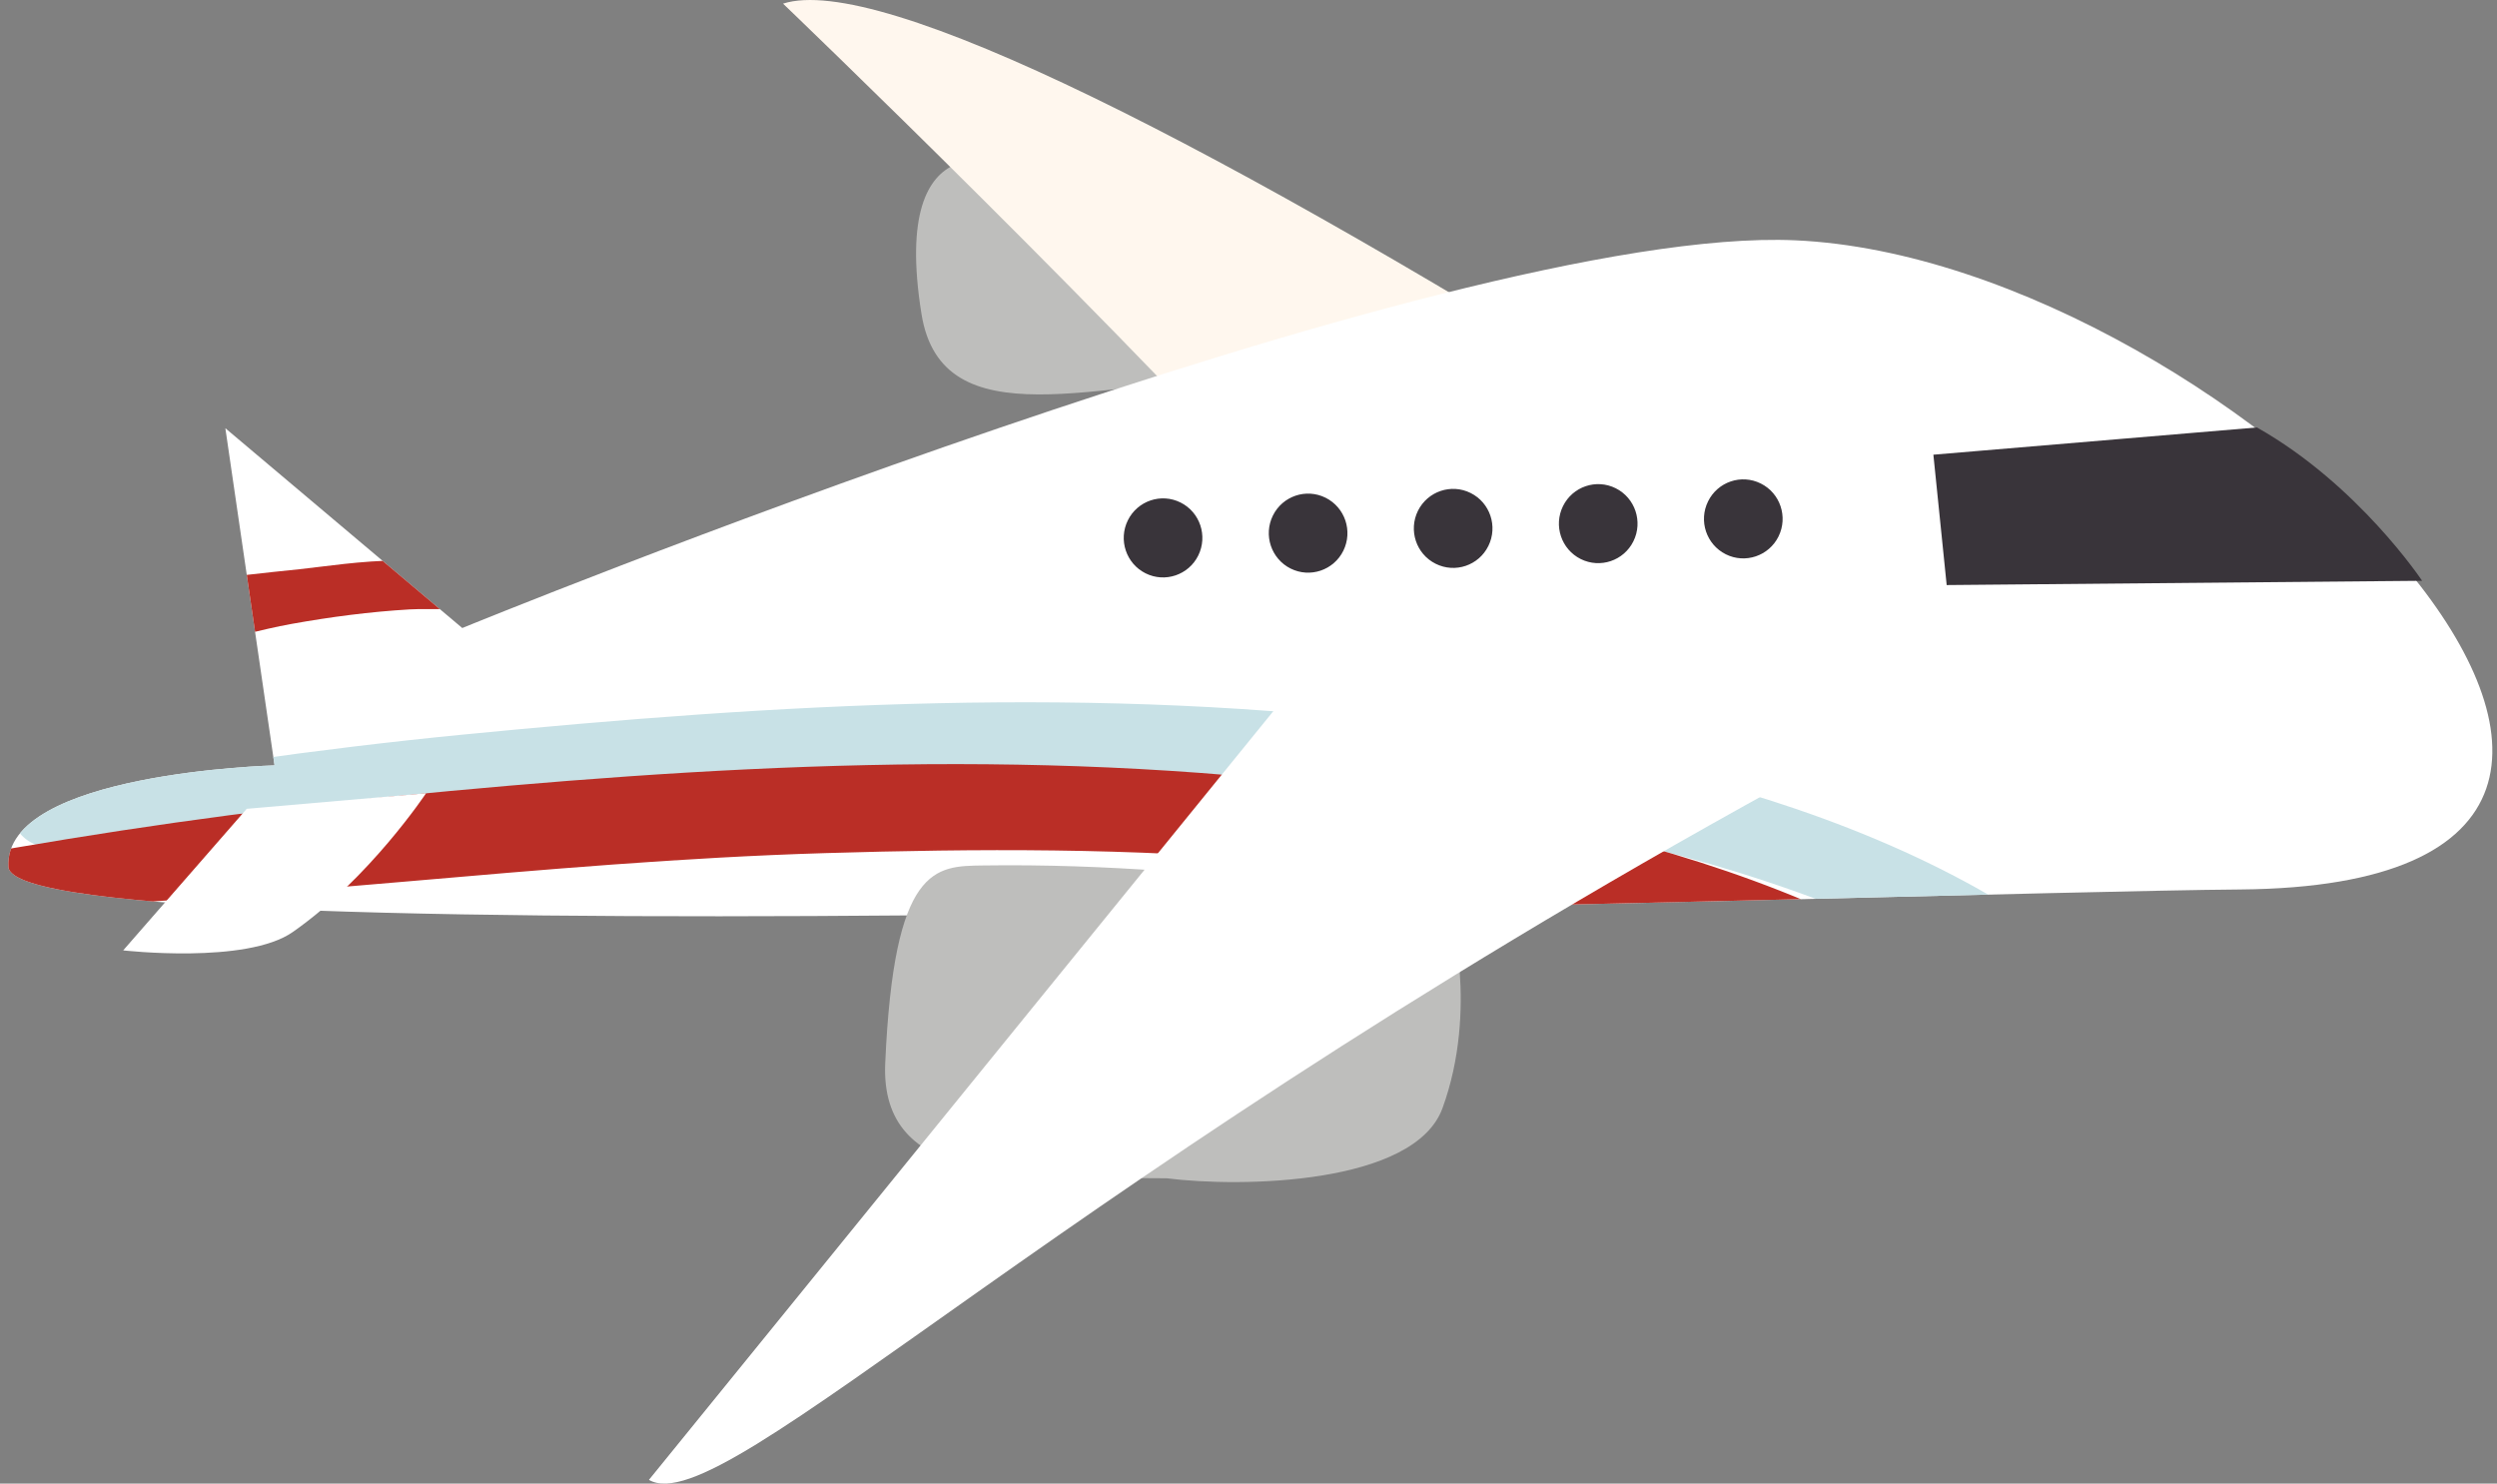 <?xml version="1.0" encoding="utf-8"?>
<!-- Generator: Adobe Illustrator 16.0.0, SVG Export Plug-In . SVG Version: 6.00 Build 0)  -->
<!DOCTYPE svg PUBLIC "-//W3C//DTD SVG 1.1//EN" "http://www.w3.org/Graphics/SVG/1.1/DTD/svg11.dtd">
<svg version="1.1" id="Layer_1" xmlns="http://www.w3.org/2000/svg" xmlns:xlink="http://www.w3.org/1999/xlink" x="0px" y="0px"
	 width="210.169px" height="124.891px" viewBox="0 0 210.169 124.891" enable-background="new 0 0 210.169 124.891"
	 xml:space="preserve">
<rect x="0" y="0" width="210.169" height="124.891" fill="#808080" stroke="none"/>
<path fill="#BEBEBC" d="M85.213,14.008c0,0-10.377-4.521-7.653,12.423c1.719,10.687,15.076,5.624,28.235,5.245
	C118.953,31.297,85.213,14.008,85.213,14.008z"/>
<path fill="#FFF7EE" d="M112.217,47.553C95.145,28.316,65.906,0.306,65.906,0.306c8.107-2.599,36.278,11.551,75.639,36.265"/>
<g>
	<g>
		<defs>
			<path id="XMLID_3_" d="M38.91,52.868L18.968,36.049l4.141,28.381c0,0-22.841,0.604-22.4,8.54
				c0.442,7.935,160.106,2.131,187.844,1.906c50.617-0.411-0.455-52.976-37.436-54.646C121.803,18.906,38.91,52.868,38.91,52.868z"
				/>
		</defs>
		<use xlink:href="#XMLID_3_"  overflow="visible" fill="#FFFFFF"/>
		<clipPath id="XMLID_2_">
			<use xlink:href="#XMLID_3_"  overflow="visible"/>
		</clipPath>
		<path clip-path="url(#XMLID_2_)" fill="#C8E1E6" d="M185.306,91.006c-14.321-19.82-42.755-26.875-65.461-29.835
			c-27.569-3.592-54.671-1.894-80.961,0.677c-12.234,1.197-24.29,2.956-36.162,5.095c-3.074,0.555-1.484,4.471,1.627,4.394
			c23.947-0.59,47.115-4.014,71.05-4.729c25.226-0.756,52.778-0.355,78.306,9.389c10.257,3.92,19.761,9.989,27.718,17.318
			C183.623,95.345,187.048,93.413,185.306,91.006z"/>
		<path clip-path="url(#XMLID_2_)" fill="#BA2E26" d="M179.388,96.217c-14.324-19.822-42.757-26.877-65.462-29.838
			c-27.57-3.592-54.673-1.895-80.963,0.677C20.73,68.252,8.675,70.012-3.197,72.153c-3.076,0.551-1.485,4.47,1.627,4.391
			c23.95-0.589,47.113-4.014,71.05-4.729c25.225-0.752,52.777-0.353,78.304,9.392c10.258,3.917,19.761,9.987,27.718,17.317
			C177.704,100.555,181.126,98.622,179.388,96.217z"/>
		<path clip-path="url(#XMLID_2_)" fill="#BA2E26" d="M41.204,49.546c-3-3.711-11.974-2.052-16.013-1.627
			c-5.691,0.6-13.133,1.217-18.164,4.131c-1.6,0.926-0.784,3.082,0.852,3.257c5.369,0.57,11.411-1.848,16.679-2.789
			c3.293-0.59,6.574-1.021,9.914-1.218c2.111-0.128,4.735,0.287,6.604-0.804C41.435,50.286,41.446,49.847,41.204,49.546z"/>
	</g>
</g>
<path fill="#FFFFFF" d="M20.765,68.088L10.368,80.003c0,0,10.372,1.186,14.273-1.544c6.462-4.518,11.221-11.684,11.221-11.684"/>
<path fill="#BEBEBC" d="M121.416,93.279c3.038-8.353,0.616-16.696,0.616-16.696s-18.192-4.025-39.292-3.728
	c-4.021,0.057-7.5-0.041-8.233,16.653c-0.45,10.278,11.205,9.571,23.688,9.681C104.405,99.977,119.061,99.754,121.416,93.279z"/>
<path fill="#FFFFFF" d="M155.982,62.829C89.235,98.602,60.96,128.293,54.62,124.575l55.663-68.534"/>
<path fill="#39343A" d="M162.73,38.277l1.119,10.974l40.017-0.36c0,0-5.376-8.098-13.903-12.908L162.73,38.277z"/>
<g>
	<path fill="#39343A" d="M149.695,45.161c-0.815,1.645-2.803,2.315-4.438,1.498c-1.636-0.819-2.305-2.812-1.489-4.459
		c0.812-1.646,2.8-2.317,4.436-1.498C149.843,41.518,150.508,43.517,149.695,45.161z"/>
	<path fill="#39343A" d="M137.483,45.562c-0.812,1.645-2.799,2.313-4.435,1.498c-1.639-0.818-2.304-2.813-1.491-4.458
		c0.813-1.647,2.8-2.318,4.438-1.499C137.63,41.921,138.297,43.917,137.483,45.562z"/>
	<path fill="#39343A" d="M125.273,45.962c-0.812,1.645-2.798,2.315-4.436,1.496c-1.637-0.815-2.302-2.813-1.491-4.457
		c0.816-1.646,2.802-2.315,4.437-1.499C125.421,42.319,126.087,44.316,125.273,45.962z"/>
	<path fill="#39343A" d="M113.066,46.364c-0.814,1.644-2.801,2.312-4.436,1.497c-1.638-0.819-2.305-2.817-1.492-4.462
		c0.813-1.645,2.8-2.315,4.438-1.497C113.213,42.72,113.879,44.717,113.066,46.364z"/>
	<path fill="#39343A" d="M100.856,46.762c-0.813,1.646-2.801,2.316-4.437,1.499c-1.636-0.817-2.303-2.815-1.49-4.46
		c0.813-1.646,2.801-2.317,4.437-1.499C101.003,43.118,101.669,45.117,100.856,46.762z"/>
</g>
</svg>